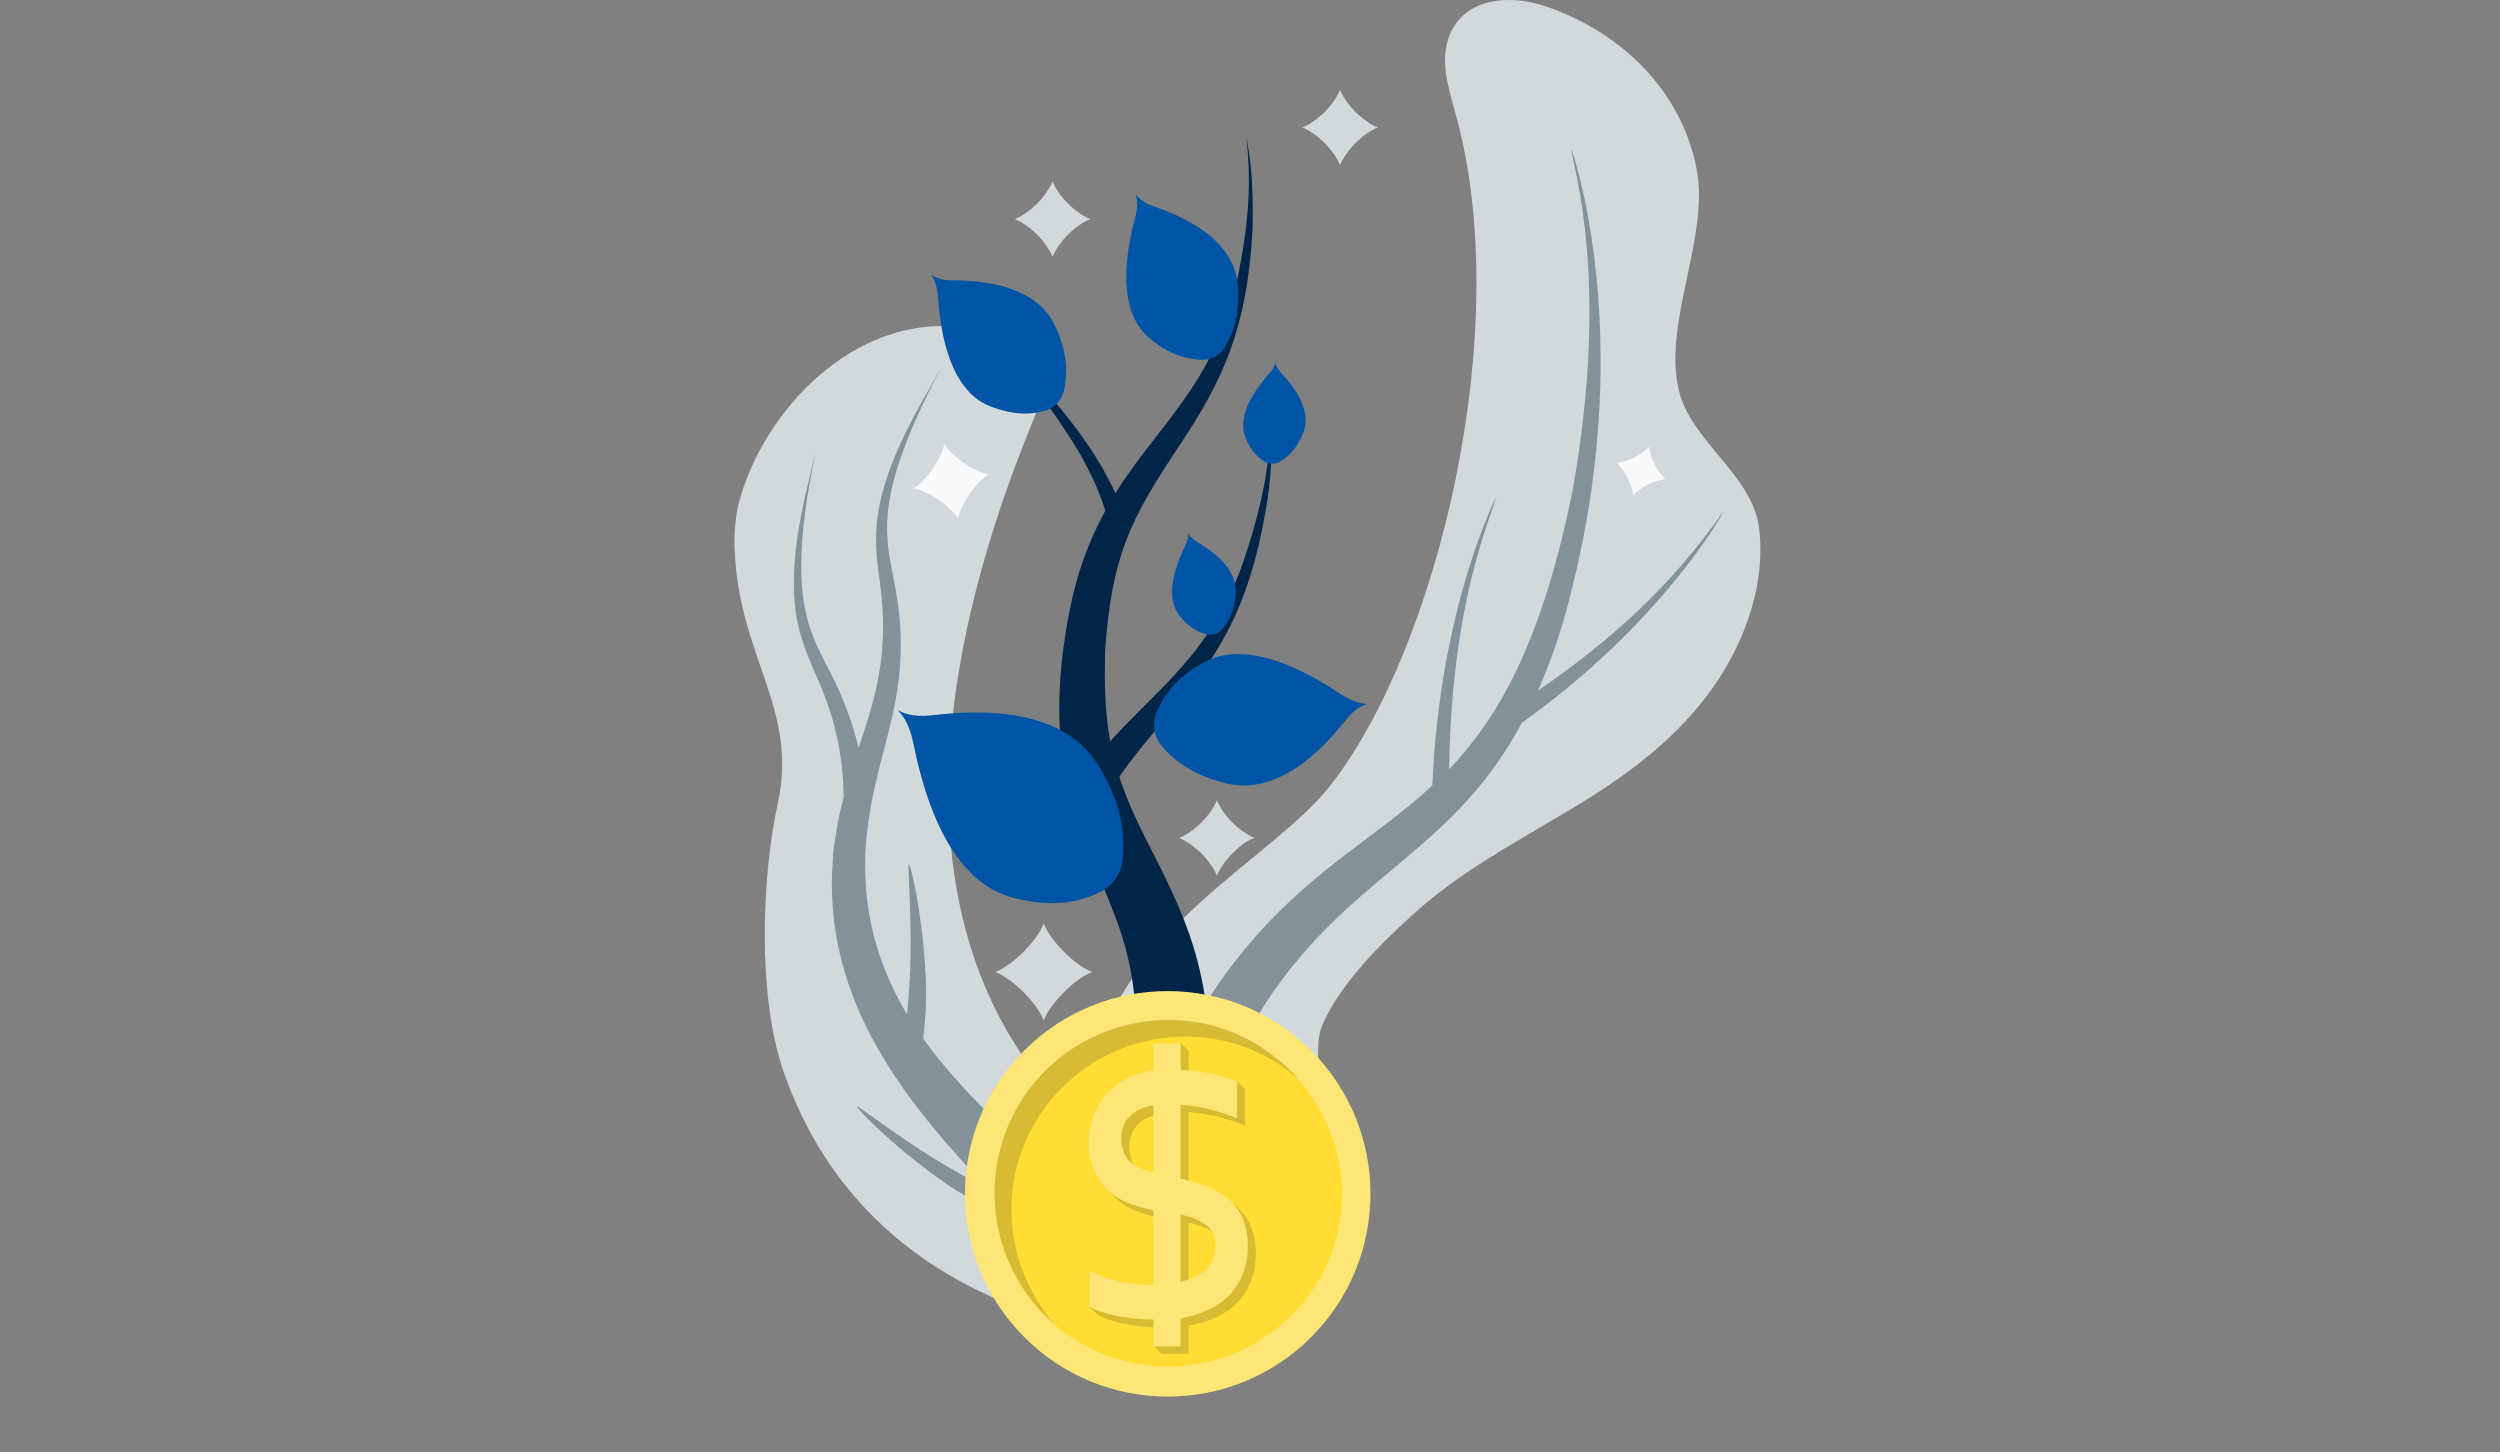 <svg width="420" height="244" viewBox="0 0 420 244" fill="none" xmlns="http://www.w3.org/2000/svg">
<rect x="0" y="0" width="420" height="244" fill="#808080" stroke="none"/>
<g clip-path="url(#clip0_11826_18329)">
<path d="M285.769 118.154C279.207 126.3 270.722 131.957 262.237 136.935C253.751 142.026 245.04 146.665 237.459 153.566C230.897 159.45 224.901 165.898 222.186 172.121C218.226 181.285 232.029 203.121 216.303 222.128C213.248 225.748 208.27 227.106 203.857 225.748L200.011 224.504C196.503 223.373 193.788 220.657 192.544 217.15C188.697 206.176 179.306 192.26 184.963 174.949C191.525 154.585 214.379 143.497 223.317 132.183C241.306 109.556 254.883 55.023 244.361 18.48C243.229 14.406 241.872 9.881 243.569 5.808C246.284 -0.641 254.091 -0.867 259.634 1.056C271.401 5.016 282.149 14.293 284.977 28.096C287.353 39.636 279.32 54.118 282.036 65.545C284.072 74.143 294.255 79.687 295.499 88.512C296.857 98.808 292.444 110.008 285.769 118.154Z" fill="#D2D9DC"/>
<path d="M258.398 116.004C260.661 110.913 262.698 104.917 264.395 97.676C274.69 55.362 264.168 25.381 263.942 24.928C264.395 28.662 270.504 47.216 264.168 82.516C259.077 107.745 251.836 120.417 243.464 129.241C243.804 100.957 250.592 86.702 251.384 83.421C251.384 83.421 241.88 101.975 240.636 131.957C230.906 141.008 219.705 146.325 208.391 160.354C185.99 188.186 203.979 199.274 196.625 224.843C202.961 226.993 202.056 226.088 207.486 227.332C210.315 215.34 209.183 208.099 207.147 196.559C205.337 185.924 206.581 183.661 206.807 181.398C207.713 176.42 211.786 169.406 214.84 165.333C228.643 146.325 244.369 142.479 255.683 121.435C279.442 104.464 289.511 86.136 289.511 86.023C287.362 88.512 279.668 101.523 258.398 116.004Z" fill="#839299"/>
<path d="M173.652 70.409C139.371 153.792 175.915 185.584 187.908 193.39C196.393 198.934 199.448 210.7 191.867 219.525L181.119 222.806C167.769 219.525 142.087 210.361 131.565 179.814C127.266 167.255 127.944 147.456 130.66 135.011C134.167 118.945 124.098 110.46 123.419 92.245C123.306 89.643 123.532 87.04 124.098 84.551C128.284 68.825 143.444 53.099 161.094 54.909C168.787 55.588 177.046 62.376 173.652 70.409Z" fill="#D2D9DC"/>
<path d="M145.366 144.515C145.366 144.515 145.366 143.497 145.366 143.383C146.271 126.073 154.191 117.701 150.231 97.789C148.987 91.566 148.081 87.267 150.797 78.442C153.173 70.975 157.019 63.961 158.151 61.698C154.078 69.052 147.063 79.913 147.176 90.774C147.176 93.376 147.516 95.639 147.855 98.128C149.439 110.008 146.95 117.588 144.235 125.621C143.33 121.774 141.859 117.588 139.483 112.949C136.541 107.292 134.505 103.446 134.618 94.281C134.731 86.475 136.541 78.668 136.994 76.066C135.071 84.212 131.45 96.657 134.618 107.066C135.41 109.555 136.315 111.705 137.333 113.968C140.727 121.661 141.633 127.884 141.746 133.88C140.954 136.821 140.388 139.989 139.936 143.61V144.175C137.899 168.613 153.173 186.036 165.731 199.5C164.486 198.934 163.129 198.255 161.771 197.463C154.757 193.617 149.439 189.657 144.008 185.81C143.556 186.263 154.078 196.219 162.111 200.858L162.563 201.197C165.618 202.894 168.559 204.365 171.275 205.609C172.067 206.514 172.859 207.42 173.651 208.325C173.651 208.325 173.877 208.551 173.99 208.664C173.99 208.777 178.063 212.85 180.665 222.014C181.57 224.956 184.625 226.653 187.567 225.748C190.621 224.843 192.205 221.562 191.187 218.62C187.227 207.08 181.57 201.876 178.855 199.274C170.822 191.58 161.771 183.774 155.096 174.496C155.322 172.799 155.435 170.989 155.549 169.179V168.613C155.888 159.336 153.286 145.194 152.607 145.194C152.833 151.869 153.286 158.431 152.72 166.464C152.607 167.821 152.494 169.179 152.381 170.423C148.081 163.183 145.14 154.697 145.366 144.515Z" fill="#839299"/>
<path d="M198.314 74.596C189.942 87.154 186.774 93.15 185.643 109.555V109.668V110.913C185.303 124.603 187.679 131.617 193.336 142.591C200.125 155.829 204.65 166.124 202.614 186.489L201.935 193.617H187.566C189.49 184.113 194.128 170.537 186.887 152.774C181.796 139.65 174.555 128.449 179.76 102.201C180.099 100.957 181.231 93.603 186.209 84.891C193.563 71.767 204.424 65.205 208.157 45.519C210.081 35.676 210.081 29.453 209.402 23.118C209.515 23.797 210.081 26.512 210.307 30.245C210.42 32.508 210.533 35.337 210.42 38.618C209.515 55.249 205.442 63.847 198.314 74.596Z" fill="#002548"/>
<path d="M183.719 127.884C192.544 116.57 203.518 111.252 209.401 92.811C212.456 83.307 213.361 77.085 213.474 70.636C213.7 76.066 213.7 79.8 212.569 86.136C209.74 102.314 204.649 110.347 196.164 120.303C191.978 125.168 188.923 128.902 186.547 132.862C185.529 131.278 184.624 129.581 183.719 127.884Z" fill="#002548"/>
<path d="M170.712 60.793C172.409 62.377 174.445 64.3 176.595 66.789C182.478 73.577 185.985 79.234 188.361 85.117C187.569 86.022 186.89 86.927 186.325 87.833C185.08 83.307 183.044 78.555 179.649 73.351C174.219 64.979 170.033 60.34 165.055 56.267C165.734 56.72 167.996 58.304 170.712 60.793Z" fill="#002548"/>
<path d="M169.925 150.738C157.932 147.457 154.425 129.468 153.407 124.716C152.728 121.435 151.484 119.964 150.805 119.285C151.597 119.738 153.294 120.53 156.348 120.19C160.874 119.738 177.732 117.475 184.52 128.562C188.932 135.69 188.932 141.121 188.593 144.402C188.367 146.778 186.896 148.814 184.859 149.832C181.918 151.303 177.279 152.774 169.925 150.738Z" fill="#0054A6"/>
<path d="M209.184 73.351C207.6 69.052 212.126 64.074 213.257 62.716C214.049 61.811 214.275 61.132 214.275 60.793C214.275 61.132 214.502 61.811 215.181 62.603C216.312 63.848 220.724 68.373 218.914 72.786C217.783 75.614 216.199 76.859 215.067 77.537C214.275 77.99 213.37 77.99 212.578 77.65C211.673 77.085 210.202 76.067 209.184 73.351Z" fill="#0054A6"/>
<path d="M202.056 111.365C210.428 106.613 222.194 114.646 225.362 116.683C227.512 118.04 228.982 118.267 229.774 118.267C229.096 118.38 227.738 118.945 226.154 120.869C224.004 123.584 215.858 133.993 206.015 131.617C199.68 130.033 196.738 127.205 195.041 125.168C193.91 123.697 193.57 121.774 194.136 120.077C195.154 117.588 196.851 114.307 202.056 111.365Z" fill="#0054A6"/>
<path d="M166.074 68.146C158.607 64.978 157.815 52.986 157.588 49.818C157.362 47.668 156.796 46.537 156.344 46.084C156.796 46.424 157.928 47.103 159.851 47.103C162.793 47.103 173.993 47.103 177.387 55.022C179.65 60 179.198 63.508 178.745 65.657C178.406 67.128 177.274 68.373 175.803 68.938C173.88 69.504 170.825 70.07 166.074 68.146Z" fill="#0054A6"/>
<path d="M192.887 56.607C186.778 51.176 189.946 39.523 190.738 36.468C191.303 34.319 190.964 33.074 190.738 32.508C191.077 33.074 191.869 33.979 193.792 34.658C196.621 35.676 207.143 39.183 207.935 47.782C208.387 53.213 206.916 56.494 205.785 58.304C204.993 59.661 203.522 60.453 201.938 60.453C199.789 60.34 196.621 59.888 192.887 56.607Z" fill="#0054A6"/>
<path d="M198.091 103.333C195.263 99.599 198.318 93.377 199.11 91.68C199.675 90.548 199.675 89.756 199.562 89.417C199.675 89.756 200.015 90.322 201.033 91.001C202.504 91.906 208.161 95.074 207.595 100.052C207.256 103.22 206.124 104.804 205.219 105.822C204.653 106.501 203.635 106.727 202.843 106.614C201.599 106.275 199.902 105.709 198.091 103.333Z" fill="#0054A6"/>
<path d="M220.256 224.643C233.555 211.344 233.555 189.782 220.256 176.483C206.957 163.184 185.395 163.184 172.096 176.483C158.797 189.782 158.797 211.344 172.096 224.643C185.395 237.942 206.957 237.942 220.256 224.643Z" fill="#FFDD33"/>
<path opacity="0.19" d="M220.256 224.643C233.555 211.344 233.555 189.782 220.256 176.483C206.957 163.184 185.395 163.184 172.096 176.483C158.797 189.782 158.797 211.344 172.096 224.643C185.395 237.942 206.957 237.942 220.256 224.643Z" fill="#F9FAFB"/>
<path opacity="0.19" d="M220.256 224.643C233.555 211.344 233.555 189.782 220.256 176.483C206.957 163.184 185.395 163.184 172.096 176.483C158.797 189.782 158.797 211.344 172.096 224.643C185.395 237.942 206.957 237.942 220.256 224.643Z" fill="#F9FAFB"/>
<path d="M196.18 229.595C191.202 229.595 186.337 228.35 181.925 225.861C167.896 218.055 162.918 200.179 170.837 186.263C175.928 177.099 185.771 171.442 196.293 171.442C201.271 171.442 206.136 172.686 210.549 175.175C217.337 179.022 222.202 185.245 224.352 192.712C226.501 200.179 225.483 208.099 221.749 214.774C216.432 223.938 206.702 229.595 196.18 229.595Z" fill="#FFDD33"/>
<path opacity="0.19" d="M195.153 223.033C190.74 223.033 186.215 222.014 184.405 220.883L183.047 219.525L184.405 214.887C187.459 216.358 191.08 217.263 195.153 217.263V204.704C193.795 204.365 192.437 204.026 191.193 203.573C180.897 200.066 181.916 182.869 195.153 181.172L198.321 175.175L199.678 176.533V180.945C202.62 181.172 207.824 181.624 207.824 181.624L209.182 182.982V189.091C205.109 187.507 202.393 187.055 199.678 186.829V199.274C204.091 200.292 207.937 201.536 209.974 205.609C211.784 209.343 212.576 220.544 199.678 222.693V227.445H195.153L193.795 226.087L195.153 223.033ZM191.08 196.445C191.985 197.237 193.342 197.916 195.153 198.369V187.055C188.478 188.073 189.043 194.522 191.08 196.445ZM205.561 210.701C205.561 208.325 204.543 206.515 199.678 205.383V216.697C203.185 215.905 205.561 214.321 205.561 210.701Z" fill="#2D2F31"/>
<path opacity="0.19" d="M218.241 181.398C216.77 180.04 215.073 178.909 213.376 177.891C209.077 175.402 204.098 174.157 199.12 174.157C188.599 174.157 178.869 179.814 173.664 188.978C167.442 199.953 169.252 213.303 177.058 222.354C166.876 213.529 163.934 198.369 170.836 186.15C175.927 176.986 185.77 171.329 196.292 171.329C201.27 171.329 206.135 172.573 210.547 175.062C213.489 176.872 216.091 178.909 218.241 181.398Z" fill="#2D2F31"/>
<path d="M193.802 221.675C189.39 221.675 184.864 220.656 183.054 219.525V213.529C186.109 215 189.729 215.905 193.802 215.905V203.346C192.444 203.007 191.087 202.667 189.842 202.215C179.547 198.708 180.565 181.511 193.802 179.814V175.288H198.328V179.7C201.609 179.927 204.89 180.492 207.831 181.737V187.846C203.758 186.262 201.043 185.81 198.328 185.584V198.029C202.74 199.047 206.587 200.292 208.623 204.365C210.433 208.098 211.225 219.299 198.328 221.448V226.2H193.802V221.675ZM189.729 195.087C190.634 195.879 191.992 196.558 193.802 197.011V185.697C187.127 186.602 187.693 193.051 189.729 195.087ZM204.211 209.343C204.211 206.967 203.192 205.157 198.328 204.025V215.339C201.722 214.547 204.211 212.85 204.211 209.343Z" fill="#FFDD33"/>
<path opacity="0.19" d="M193.802 221.675C189.39 221.675 184.864 220.656 183.054 219.525V213.529C186.109 215 189.729 215.905 193.802 215.905V203.346C192.444 203.007 191.087 202.667 189.842 202.215C179.547 198.708 180.565 181.511 193.802 179.814V175.288H198.328V179.7C201.609 179.927 204.89 180.492 207.831 181.737V187.846C203.758 186.262 201.043 185.81 198.328 185.584V198.029C202.74 199.047 206.587 200.292 208.623 204.365C210.433 208.098 211.225 219.299 198.328 221.448V226.2H193.802V221.675ZM189.729 195.087C190.634 195.879 191.992 196.558 193.802 197.011V185.697C187.127 186.602 187.693 193.051 189.729 195.087ZM204.211 209.343C204.211 206.967 203.192 205.157 198.328 204.025V215.339C201.722 214.547 204.211 212.85 204.211 209.343Z" fill="#F9FAFB"/>
<path opacity="0.19" d="M193.802 221.675C189.39 221.675 184.864 220.656 183.054 219.525V213.529C186.109 215 189.729 215.905 193.802 215.905V203.346C192.444 203.007 191.087 202.667 189.842 202.215C179.547 198.708 180.565 181.511 193.802 179.814V175.288H198.328V179.7C201.609 179.927 204.89 180.492 207.831 181.737V187.846C203.758 186.262 201.043 185.81 198.328 185.584V198.029C202.74 199.047 206.587 200.292 208.623 204.365C210.433 208.098 211.225 219.299 198.328 221.448V226.2H193.802V221.675ZM189.729 195.087C190.634 195.879 191.992 196.558 193.802 197.011V185.697C187.127 186.602 187.693 193.051 189.729 195.087ZM204.211 209.343C204.211 206.967 203.192 205.157 198.328 204.025V215.339C201.722 214.547 204.211 212.85 204.211 209.343Z" fill="#F9FAFB"/>
<path d="M178.743 166.69C177.159 168.274 175.915 169.971 175.349 171.442C174.783 169.971 173.539 168.274 171.955 166.69C170.371 165.106 168.674 163.862 167.203 163.296C168.674 162.73 170.371 161.486 171.955 159.902C173.539 158.318 174.783 156.621 175.349 155.15C175.915 156.621 177.159 158.318 178.743 159.902C180.327 161.486 182.024 162.73 183.495 163.296C182.024 163.862 180.327 165.106 178.743 166.69Z" fill="#D2D9DC"/>
<path d="M227.735 24.023C226.49 25.267 225.585 26.625 225.133 27.756C224.68 26.625 223.775 25.267 222.53 24.023C221.286 22.778 219.928 21.873 218.797 21.421C219.928 20.968 221.286 20.063 222.53 18.819C223.775 17.574 224.68 16.216 225.133 15.085C225.585 16.216 226.49 17.574 227.735 18.819C228.979 20.063 230.337 20.968 231.468 21.421C230.337 21.873 228.979 22.778 227.735 24.023Z" fill="#D2D9DC"/>
<path d="M162.906 82.968C161.888 84.439 161.209 85.909 160.983 87.154C160.304 86.136 159.173 85.004 157.702 83.986C156.231 82.968 154.76 82.289 153.516 82.063C154.534 81.384 155.665 80.253 156.683 78.782C157.702 77.311 158.381 75.84 158.607 74.596C159.286 75.614 160.417 76.745 161.888 77.764C163.359 78.782 164.829 79.461 166.074 79.687C165.056 80.366 163.924 81.497 162.906 82.968Z" fill="#F9FAFB"/>
<path d="M179.43 39.41C178.186 40.654 177.28 42.012 176.828 43.143C176.375 42.012 175.47 40.654 174.226 39.41C172.981 38.165 171.624 37.26 170.492 36.807C171.624 36.355 172.981 35.45 174.226 34.205C175.47 32.961 176.375 31.603 176.828 30.472C177.28 31.603 178.186 32.961 179.43 34.205C180.675 35.45 182.032 36.355 183.164 36.807C182.032 37.26 180.675 38.165 179.43 39.41Z" fill="#D2D9DC"/>
<path d="M207.039 143.384C205.795 144.628 204.89 145.986 204.437 147.117C203.985 145.986 203.08 144.628 201.835 143.384C200.591 142.139 199.233 141.234 198.102 140.782C199.233 140.329 200.591 139.424 201.835 138.179C203.08 136.935 203.985 135.577 204.437 134.446C204.89 135.577 205.795 136.935 207.039 138.179C208.284 139.424 209.642 140.329 210.773 140.782C209.642 141.121 208.397 142.026 207.039 143.384Z" fill="#D2D9DC"/>
<path d="M276.837 81.384C275.819 81.949 274.914 82.628 274.348 83.194C274.235 82.402 274.009 81.27 273.443 80.252C272.877 79.234 272.199 78.329 271.633 77.763C272.425 77.65 273.556 77.424 274.574 76.858C275.593 76.292 276.498 75.614 277.063 75.048C277.177 75.84 277.403 76.971 277.969 77.989C278.534 79.008 279.213 79.913 279.779 80.478C278.987 80.592 277.969 80.931 276.837 81.384Z" fill="#F9FAFB"/>
</g>
<defs>
<clipPath id="clip0_11826_18329">
<rect width="420" height="244" fill="white"/>
</clipPath>
</defs>
</svg>
